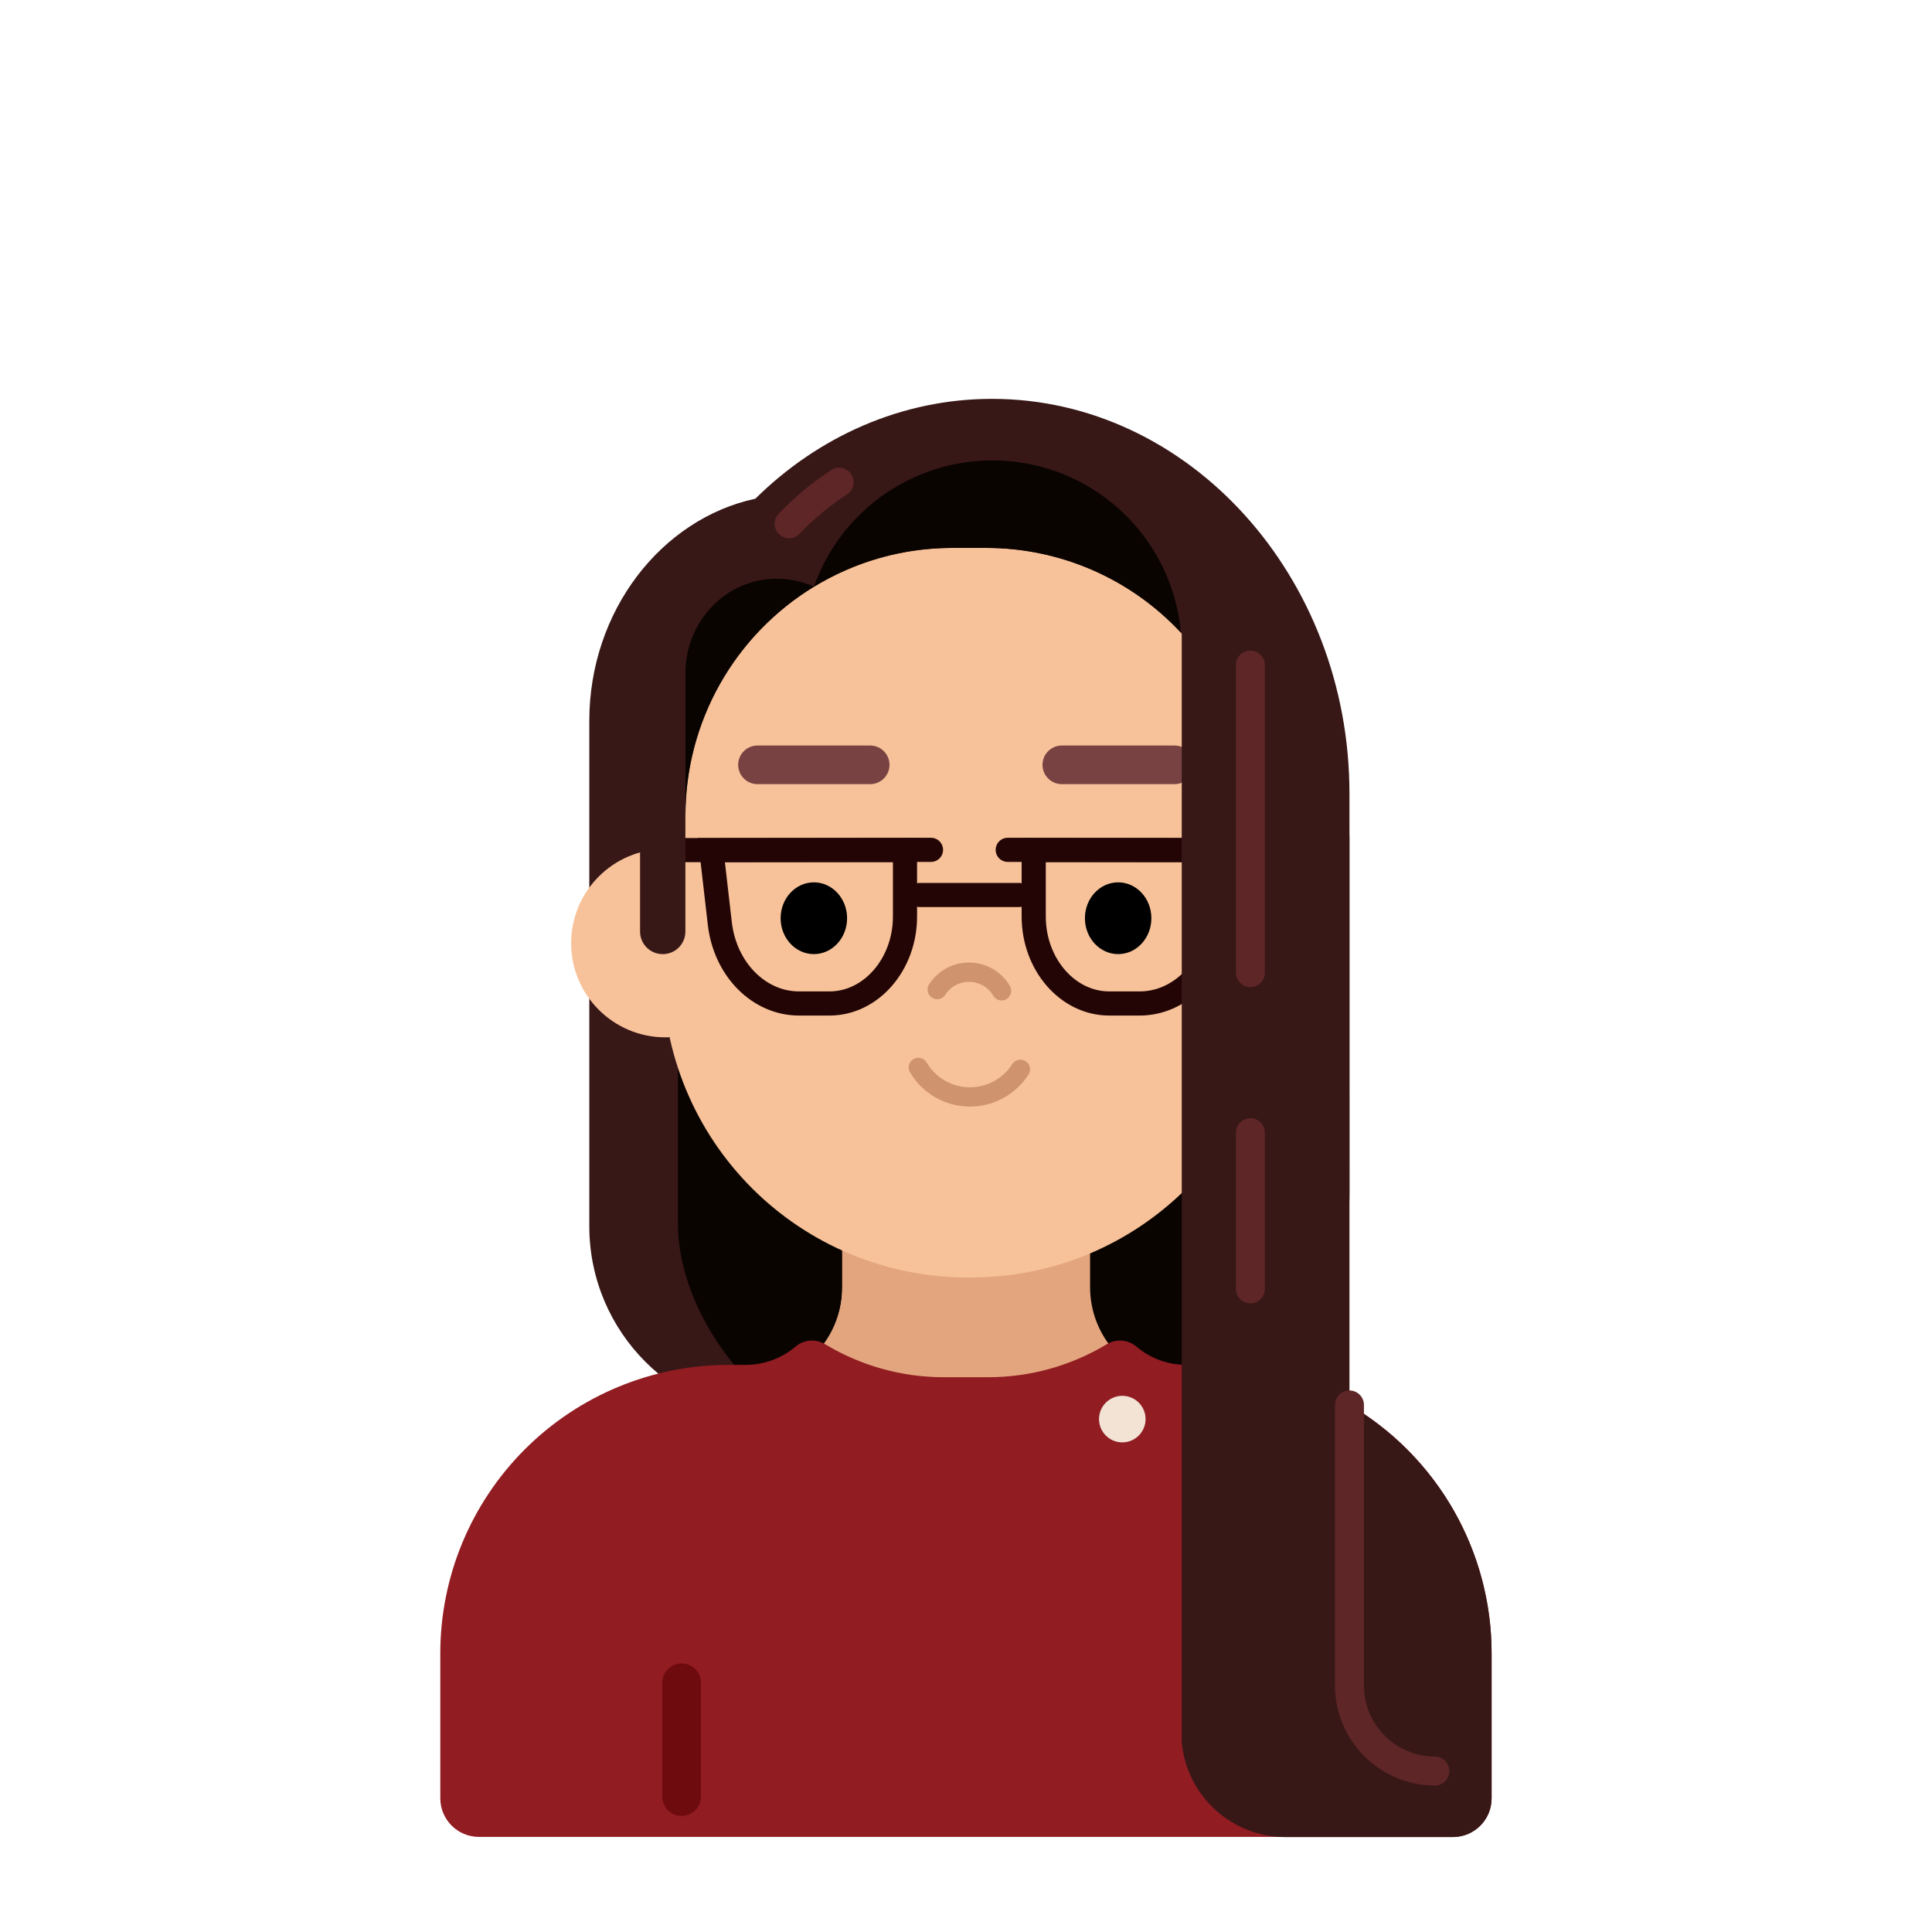 <svg id="s1" xmlns="http://www.w3.org/2000/svg" xmlns:xlink="http://www.w3.org/1999/xlink" viewBox="0 0 400 400"><g id="s3"><g id="s5"><path id="s7" d="M279.39,164.27C279.39,119.34,246.1,82.58,205.39,82.58L205.39,82.58C186.62,82.58,169.39,90.41,156.39,103.25C136.87,107.45,122.01,126.54,122.01,149.25L122.01,254C122.076,275.853,139.777,293.55,161.63,293.61L238.4,293.61C260.19,293.61,279.4,278.45,279.4,246.61L279.4,246.61Z" fill="rgb(56,23,23)" stroke="none" stroke-width="1"/><rect id="s9" width="118.55" height="160.8" rx="48" ry="48" transform="translate(140.35,140.5)" fill="rgb(10,4,1)" stroke="none" stroke-width="1"/></g><g id="s11"><path id="s13" d="M304.82,368L304.82,342.31C304.732,311.568,279.832,286.668,249.09,286.58L245.57,286.58C234.524,286.58,225.57,277.626,225.57,266.58L225.57,246.53L174.38,246.53L174.38,266.62C174.38,277.666,165.426,286.62,154.38,286.62L150.86,286.62C120.118,286.708,95.218,311.608,95.13,342.35L95.13,368C95.13,372.634,98.886,376.39,103.52,376.39L296.43,376.39C301.064,376.39,304.82,372.634,304.82,368Z" fill="rgb(247,194,153)" stroke="none" stroke-width="1"/><path id="s15" d="M174.38,246.53L174.38,266.62C174.357,271.284,172.685,275.79,169.66,279.34C178.864,284.353,189.18,286.973,199.66,286.96L200.41,286.96C210.89,286.973,221.206,284.352,230.41,279.34C227.385,275.79,225.713,271.284,225.69,266.62L225.69,246.53Z" fill="rgb(227,165,126)" stroke="none" stroke-width="1"/><g id="s17"><path id="s19" d="M249.09,282.58L245.57,282.58C241.79,282.584,238.133,281.236,235.26,278.78C233.526,277.33,231.061,277.145,229.13,278.32C221.716,282.786,213.225,285.144,204.57,285.14L195.41,285.14C186.755,285.144,178.264,282.786,170.85,278.32C168.919,277.145,166.454,277.33,164.72,278.78C161.847,281.236,158.19,282.584,154.41,282.58L150.89,282.58C135.049,282.58,119.856,288.873,108.655,300.075C97.453,311.276,91.16,326.469,91.16,342.31L91.16,372.31C91.16,376.728,94.742,380.31,99.16,380.31L300.82,380.31C305.238,380.31,308.82,376.728,308.82,372.31L308.82,342.31C308.82,326.469,302.527,311.276,291.325,300.075C280.124,288.873,264.931,282.58,249.09,282.58Z" fill="rgb(145,28,34)" stroke="none" stroke-width="1"/><line id="s21" x1="141.12" y1="348.39" x2="141.12" y2="371.97" fill="none" stroke="rgb(110,11,15)" stroke-width="8" stroke-linecap="round" stroke-miterlimit="10"/><circle id="s23" r="4.82" transform="translate(232.36,293.81)" fill="rgb(242,227,213)" stroke="none" stroke-width="1"/><line id="s25" x1="258.88" y1="348.39" x2="258.88" y2="371.97" fill="none" stroke="rgb(110,11,15)" stroke-width="8" stroke-linecap="round" stroke-miterlimit="10"/></g></g><g id="s27"><circle id="s29" r="19.5" transform="translate(137.75,195.27)" fill="rgb(247,194,153)" stroke="none" stroke-width="1"/><path id="s31" d="M197.13,100.18L204.27,100.18C220.162,100.18,235.403,106.493,246.64,117.73C257.877,128.967,264.19,144.208,264.19,160.1L264.19,201.37C264.19,236.23,235.93,264.49,201.07,264.49L200.32,264.49C183.58,264.49,167.525,257.84,155.687,246.003C143.85,234.165,137.2,218.11,137.2,201.37L137.2,160.11C137.2,144.218,143.513,128.977,154.75,117.74C165.987,106.503,181.228,100.19,197.12,100.19Z" fill="rgb(247,194,153)" stroke="none" stroke-width="1"/><path id="s33" d="M207.36,205.13C205.981,202.79,203.486,201.333,200.77,201.282C198.054,201.231,195.506,202.593,194.04,204.88" fill="none" stroke="rgb(207,148,109)" stroke-width="4" stroke-linecap="round" stroke-miterlimit="10"/><g id="s35"><ellipse id="s37" rx="6.88" ry="7.43" transform="translate(168.5,190.11)" fill="rgb(0,0,0)" stroke="none" stroke-width="1"/><ellipse id="s39" rx="6.88" ry="7.43" transform="translate(231.5,190.11)" fill="rgb(0,0,0)" stroke="none" stroke-width="1"/></g><g id="s41"><line id="s43" x1="139.61" y1="176.01" x2="192.75" y2="175.95" fill="none" stroke="rgb(36,5,5)" stroke-width="5" stroke-linecap="round" stroke-miterlimit="10"/><path id="s45" d="M147.28,176L149.03,191.2C150.12,200.68,157.13,207.76,165.43,207.76L171.74,207.76C180.34,207.76,187.37,199.66,187.37,189.76L187.37,176Z" fill="none" stroke="rgb(36,5,5)" stroke-width="5" stroke-linecap="round" stroke-miterlimit="10"/><path id="s47" d="M254.11,176L252.36,191.2C251.27,200.68,244.26,207.76,235.96,207.76L229.65,207.76C221.05,207.76,214.02,199.66,214.02,189.76L214.02,176Z" fill="none" stroke="rgb(36,5,5)" stroke-width="5" stroke-linecap="round" stroke-miterlimit="10"/><line id="s49" x1="261.78" y1="176.01" x2="208.64" y2="175.95" fill="none" stroke="rgb(36,5,5)" stroke-width="5" stroke-linecap="round" stroke-miterlimit="10"/><line id="s51" x1="190.43" y1="185.3" x2="210.96" y2="185.3" fill="none" stroke="rgb(36,5,5)" stroke-width="5" stroke-linecap="round" stroke-miterlimit="10"/></g><path id="s53" d="M190.13,221C192.317,224.714,196.276,227.026,200.586,227.105C204.895,227.185,208.937,225.021,211.26,221.39" fill="none" stroke="rgb(207,148,109)" stroke-width="4" stroke-linecap="round" stroke-miterlimit="10"/><g id="s55"><line id="s57" x1="219.84" y1="158.35" x2="243.17" y2="158.35" fill="none" stroke="rgb(120,66,66)" stroke-width="8" stroke-linecap="round" stroke-miterlimit="10"/><line id="s59" x1="156.83" y1="158.35" x2="180.16" y2="158.35" fill="none" stroke="rgb(120,66,66)" stroke-width="8" stroke-linecap="round" stroke-miterlimit="10"/></g><g id="s61"><path id="s63" d="M205.69,93.3L198.52,93.3C165.41,93.3,132.52,115.47,132.52,145.97L132.52,192.89C132.531,195.454,134.606,197.529,137.17,197.54L137.25,197.54C139.814,197.529,141.889,195.454,141.9,192.89L141.9,168.89C141.861,138.351,166.551,113.545,197.09,113.44L204.26,113.44C234.799,113.545,259.489,138.351,259.45,168.89L259.45,191.64L264.45,191.64L264.45,159.8C264.49,123.63,238.8,93.3,205.69,93.3Z" fill="rgb(56,23,23)" stroke="none" stroke-width="1"/><path id="s65" d="M163.37,108.44C166.489,105.186,169.968,102.298,173.74,99.83" fill="none" stroke="rgb(94,38,38)" stroke-width="6" stroke-linecap="round" stroke-miterlimit="10"/><path id="s67" d="M141.92,169.05L141.92,168.89C141.912,149.514,152.005,131.534,168.55,121.45C166.115,120.375,163.482,119.82,160.82,119.82C150.19,119.82,141.91,128.73,141.91,139.36L141.91,169.05Z" fill="rgb(10,4,1)" stroke="none" stroke-width="1"/><path id="s69" d="M197.11,113.44L204.28,113.44C219.545,113.447,234.118,119.81,244.5,131C242.849,112.638,228.622,97.909,210.328,95.623C192.035,93.336,174.62,104.109,168.5,121.5C177.109,116.222,187.012,113.432,197.11,113.44Z" fill="rgb(10,4,1)" stroke="none" stroke-width="1"/><path id="s71" d="M279.39,290.85L279.39,173.47C279.39,157.74,253.68,115.15,246.14,113.37C245.344,115.338,244.849,117.415,244.67,119.53L244.67,360.68C245.667,371.796,254.969,380.322,266.13,380.35L300.82,380.35C305.238,380.35,308.82,376.768,308.82,372.35L308.82,342.35C308.841,321.178,297.642,301.58,279.39,290.85Z" fill="rgb(56,23,23)" stroke="none" stroke-width="1"/><path id="s73" d="M279.39,290.88L279.39,349C279.417,358.753,287.317,366.653,297.07,366.68" fill="none" stroke="rgb(94,38,38)" stroke-width="6" stroke-linecap="round" stroke-miterlimit="10"/><line id="s75" x1="258.88" y1="137.7" x2="258.88" y2="201.37" fill="none" stroke="rgb(94,38,38)" stroke-width="6" stroke-linecap="round" stroke-miterlimit="10"/><line id="s77" x1="258.88" y1="234.51" x2="258.88" y2="266.85" fill="none" stroke="rgb(94,38,38)" stroke-width="6" stroke-linecap="round" stroke-miterlimit="10"/></g></g></g></svg>